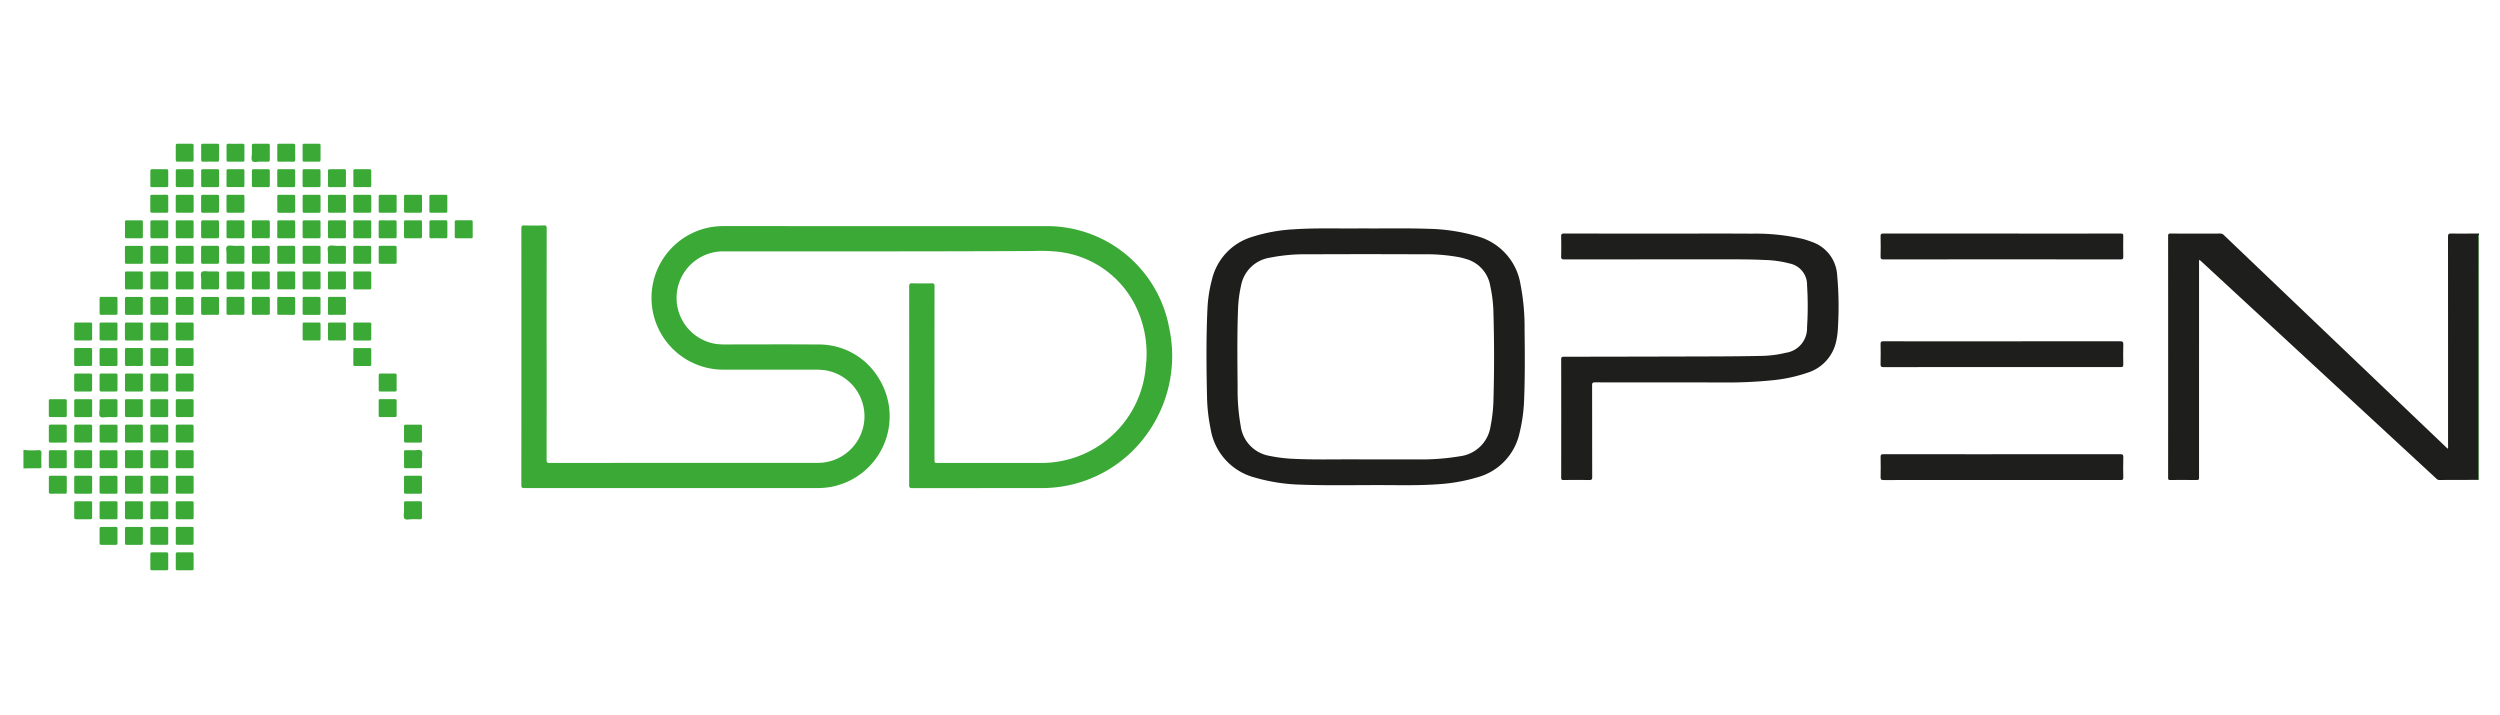 <svg id="Layer_1" data-name="Layer 1" xmlns="http://www.w3.org/2000/svg" viewBox="0 0 125 35.751"><defs><style>.cls-1{fill:#1e1e1c;}.cls-2{fill:#3aa936;}</style></defs><path class="cls-1" d="M123.935,23.994c-.66.002-1.319.002-1.979.006a.187.187,0,0,1-.136-.067q-2.306-2.131-4.612-4.262-3.551-3.282-7.102-6.563c-.042-.038-.084-.076-.133-.119a.238.238,0,0,0-.02.153q-.001,5.343-.001,10.686c0,.171,0,.171-.176.171-.418,0-.836-.003-1.254.002-.092.001-.116-.022-.116-.115q.004-6.042,0-12.084c-0-.096.02-.126.122-.125q1.24.007,2.481.001a.243.243,0,0,1,.184.076q5.004,4.779,10.011,9.556.544.519,1.088,1.038c.03.029.061.058.095.09a.266.266,0,0,0,.016-.15q.001-5.224-.003-10.448c-0-.135.033-.166.165-.164.462.008.923.001,1.385 0v.053a.272.272,0,0,0-.018.167q-.001,5.977-.001,11.954C123.933,23.897,123.934,23.946,123.935,23.994Z"/><path class="cls-2" d="M1.172,22.495a4.02,4.02,0,0,0,.733.013c.141-.003.175.04.168.174-.012.21-.006.422-.001.633.002.076-.023.097-.097.097-.268-.001-.535.005-.803.008Z"/><path class="cls-2" d="M123.935,23.994c-.001-.048-.003-.097-.003-.145q-0-5.977.001-11.954a.272.272,0,0,1,.018-.167V23.999l-.009.002Z"/><path class="cls-2" d="M44.306,11.306q4.012,0,8.023,0a6.209,6.209,0,0,1,6.127,5.073,6.671,6.671,0,0,1-1.288,5.562A6.449,6.449,0,0,1,52.054,24.404q-3.22.001-6.44.003c-.13 0-.157-.035-.156-.16q.005-4.961 0-9.921c-0-.124.024-.166.156-.161.325.01.651.008.976.001.111-.003.137.029.137.138q-.005,4.327-.002,8.655c0,.189,0,.189.187.189q2.567,0,5.133-.001a5.231,5.231,0,0,0,5.242-4.795,5.389,5.389,0,0,0-.392-2.801,4.918,4.918,0,0,0-3.938-2.957,8.244,8.244,0,0,0-1.278-.043c-5.159.025-10.319.018-15.478.018a2.328,2.328,0,0,0-.438,4.622,3.138,3.138,0,0,0,.473.031c1.548-0,3.097-.011,4.645.003a3.478,3.478,0,0,1,3.036,1.657,3.588,3.588,0,0,1-2.378,5.464,3.906,3.906,0,0,1-.695.057q-7.311 0-14.621.002c-.115 0-.156-.022-.156-.149q.005-6.419.001-12.837c-0-.111.02-.152.142-.148.33.01.66.009.99 0.0.113-.003.135.033.135.139q-.005,3.76-.002,7.52,0,2.038-.002,4.077c-0.0.107.025.14.137.14q6.704-.004,13.407-.004a2.329,2.329,0,0,0,.308-4.64,3.295,3.295,0,0,0-.368-.02q-2.309 0-4.619,0a3.59,3.59,0,0,1-.633-7.129,4.301,4.301,0,0,1,.657-.051Q40.262,11.307,44.306,11.306Z"/><path class="cls-1" d="M68.077,11.42c1.135.01,2.222-.018,3.308.02a9.306,9.306,0,0,1,2.506.381,2.984,2.984,0,0,1,2.132,2.384,11.266,11.266,0,0,1,.206,2.267c.014,1.178.024,2.357-.024,3.535a8.109,8.109,0,0,1-.228,1.642,2.942,2.942,0,0,1-2.121,2.22A8.61,8.61,0,0,1,71.928,24.21c-.927.069-1.855.048-2.783.045-1.35-.004-2.701.028-4.051-.02a9.12,9.12,0,0,1-2.377-.364,3.008,3.008,0,0,1-2.189-2.442,8.703,8.703,0,0,1-.176-1.57c-.033-1.477-.048-2.955.021-4.432a6.895,6.895,0,0,1,.226-1.455,2.93,2.93,0,0,1,2.041-2.138,8.247,8.247,0,0,1,2.056-.369C65.838,11.389,66.982,11.436,68.077,11.42Zm-.008,11.55c1.056,0,1.901.005,2.745-.001a11.624,11.624,0,0,0,2.193-.158,1.765,1.765,0,0,0,1.519-1.489,7.529,7.529,0,0,0,.145-1.256q.065-2.222 0-4.445a6.789,6.789,0,0,0-.155-1.307,1.686,1.686,0,0,0-1.196-1.36c-.113-.034-.228-.066-.343-.09a8.973,8.973,0,0,0-1.837-.149q-2.857-.014-5.714 0a8.965,8.965,0,0,0-1.953.173,1.729,1.729,0,0,0-1.421,1.397,6.255,6.255,0,0,0-.148,1.122c-.053,1.332-.033,2.665-.023,3.997a10.206,10.206,0,0,0,.151,1.877,1.751,1.751,0,0,0,1.445,1.513,7.573,7.573,0,0,0,1.255.15C65.914,22.998,67.097,22.955,68.069,22.97Z"/><path class="cls-1" d="M83.325,11.68c1.43,0,2.859-.007,4.289.003a10.39,10.39,0,0,1,2.499.257,4.569,4.569,0,0,1,.475.153,1.866,1.866,0,0,1,1.268,1.634,17.355,17.355,0,0,1,.041,2.648,3.74,3.74,0,0,1-.075.627,2.106,2.106,0,0,1-1.471,1.642,7.628,7.628,0,0,1-1.708.367,22.436,22.436,0,0,1-2.608.111q-3.141-.002-6.281-.004c-.123-0-.15.034-.149.152.004,1.526.001,3.052.006,4.578 0.0.132-.038.156-.16.154-.422-.008-.845-.006-1.267-.001-.097.001-.125-.02-.125-.122q.005-2.955 0-5.91c-0-.102.024-.131.129-.132q3.774-.004,7.548-.016c.783-.003,1.566-.009,2.348-.026a5.543,5.543,0,0,0,1.201-.155,1.237,1.237,0,0,0,1.067-1.268,16.634,16.634,0,0,0,.001-2.109,1.081,1.081,0,0,0-.879-1.09A5.342,5.342,0,0,0,88.223,12.999c-.567-.029-1.134-.032-1.702-.032q-4.157.001-8.313.003c-.121 0-.154-.03-.151-.151q.013-.488,0-.976c-.004-.127.021-.169.161-.168,1.702.006,3.404.004,5.107.004Z"/><path class="cls-1" d="M100.101,23.999q-2.961,0-5.923.003c-.123 0-.151-.034-.148-.152.008-.334.007-.668 0-1.002-.002-.108.026-.139.137-.139q2.242.006,4.485.003,3.68,0,7.361-.002c.115-0.0.157.021.153.147-.01.338-.008.677-.001,1.015.002.102-.023.13-.128.129Q103.069,23.996,100.101,23.999Z"/><path class="cls-1" d="M100.098,12.967q-2.962,0-5.923.003c-.114 0-.149-.024-.146-.143.009-.338.008-.677 0-1.015-.003-.113.033-.135.14-.135q4.795.004,9.59.002c.761,0,1.521.002,2.282-.002.099-.001.125.025.123.123-.006.347-.007.695 0,1.042.002.106-.03.128-.131.128Q103.066,12.965,100.098,12.967Z"/><path class="cls-1" d="M100.092,18.353q-2.956,0-5.912.003c-.118 0-.155-.026-.152-.149.009-.334.008-.668.001-1.003-.002-.108.024-.141.137-.14.91.005,1.821.003,2.732.003q4.553,0,9.105-.004c.137-0.0.166.036.162.166-.01.33-.008.66-0.0.989.002.108-.022.137-.134.137Q103.061,18.35,100.092,18.353Z"/><path class="cls-2" d="M6.249,19.13c0-.123.002-.246-.001-.369-.002-.063.022-.085.084-.084q.369.004.738 0c.059-.001.075.024.075.079-.002.246-.002.492 0.0.738.001.063-.019.084-.082.083q-.362-.005-.725,0c-.069.001-.093-.022-.091-.091C6.252,19.367,6.249,19.248,6.249,19.13Z"/><path class="cls-2" d="M6.249,25.516c0-.123.002-.246-.001-.369-.002-.063.022-.085.084-.084q.369.004.738 0c.059-.001.075.024.075.079-.002.246-.002.492 0.0.738.001.063-.019.084-.082.083q-.362-.005-.724,0c-.069.001-.093-.022-.091-.091C6.252,25.753,6.249,25.634,6.249,25.516Z"/><path class="cls-2" d="M11.326,12.706c.013-.117-.063-.309.029-.391.08-.071.267-.021.407-.023.123-.001.246.003.369-.001.069-.002.092.023.091.091q-.005.362-0.0.724c.001.064-.022.084-.084.083q-.369-.003-.738 0c-.058.001-.076-.02-.075-.076C11.328,12.986,11.326,12.859,11.326,12.706Z"/><path class="cls-2" d="M7.143,12.745c0,.123-.002.246.001.369.001.056-.017.077-.075.077q-.369-.004-.738-0c-.062.001-.085-.019-.084-.083.003-.246.002-.492 0-.738-0-.056.02-.078.077-.078.246.002.492.003.738-0.0.065-.001.083.024.082.085C7.141,12.499,7.143,12.622,7.143,12.745Z"/><path class="cls-2" d="M6.249,22.968c0-.119.005-.237-.002-.356-.005-.084.028-.104.106-.102.233.004.465.003.698 0.0.063-.001.095.01.094.085-.004.241-.004.483-0.0.724.001.069-.021.091-.09.09-.237-.003-.474-.004-.711 0-.077.001-.099-.027-.096-.1C6.252,23.197,6.249,23.082,6.249,22.968Z"/><path class="cls-2" d="M7.143,16.577c0,.119-.003.237.001.356.002.067-.018.093-.089.092-.241-.004-.483-.003-.725-0-.063.001-.084-.022-.084-.084.002-.246.003-.492-0-.738-.001-.07.036-.077.091-.076.241.001.483.002.725-.001.064-.001.084.021.082.083C7.141,16.331,7.143,16.454,7.143,16.577Z"/><path class="cls-2" d="M11.77,9.74c.123,0,.246.002.369-.001.063-.002.084.022.083.084-.003.241-.003.483 0.0.724.001.07-.024.091-.092.09q-.356-.005-.711-0c-.064.001-.096-.012-.094-.086.004-.246.003-.492 0-.738-.001-.058.019-.077.076-.075C11.524,9.742,11.647,9.74,11.77,9.74Z"/><path class="cls-2" d="M8.787,10.174c0-.114.003-.228-.001-.342-.002-.065.014-.094.087-.093q.362.006.724,0c.074-.001.087.03.086.094-.003.237-.004.474 0.0.71.001.077-.028.096-.1.095q-.349-.005-.697,0c-.073.001-.103-.02-.099-.096C8.791,10.42,8.787,10.297,8.787,10.174Z"/><path class="cls-2" d="M10.057,10.189c0-.118.002-.237-.001-.355-.002-.062.008-.096.084-.095.241.004.483.004.724 0.0.071-.001.09.025.089.092-.003.237-.004.474 0.0.711.001.076-.026.098-.099.097-.233-.004-.465-.005-.698.001-.086.002-.104-.032-.1-.108C10.06,10.417,10.057,10.303,10.057,10.189Z"/><path class="cls-2" d="M8.412,10.18c0,.123-.003.246.001.368.002.07-.024.091-.092.09-.237-.003-.474-.003-.711-0-.065.001-.096-.016-.095-.088.003-.241.003-.483-0-.724-.001-.073.028-.088.094-.087.237.003.474.004.711-.001.079-.002.096.029.093.1C8.409,9.952,8.412,10.066,8.412,10.18Z"/><path class="cls-2" d="M10.504,13.189c-.118,0-.237-.003-.355.001-.064.002-.095-.012-.094-.086.004-.241.004-.483 0-.724-.001-.069.023-.091.091-.09.237.003.474.003.711 0.0.065-.001.096.016.095.088-.003.241-.004.483 0.0.724.001.072-.028.089-.093.087C10.741,13.186,10.623,13.189,10.504,13.189Z"/><path class="cls-2" d="M9.238,13.189c-.123,0-.246-.003-.368.001-.063.002-.083-.021-.083-.084q.004-.362,0-.724c-.001-.067.02-.093.09-.092.241.003.483.003.724 0.0.065-.001.083.026.082.086q-.003.368,0,.737c0.0.057-.02.077-.077.076C9.483,13.187,9.36,13.189,9.238,13.189Z"/><path class="cls-2" d="M8.412,12.745c0,.123-.002.246.001.368.001.057-.019.077-.076.076q-.369-.003-.737 0c-.062.001-.084-.02-.084-.083q.004-.362,0-.724c-.001-.068.022-.093.091-.092q.362.005.724 0c.065-.001.083.026.082.086C8.41,12.5,8.412,12.623,8.412,12.745Z"/><path class="cls-2" d="M9.682,22.96c0,.118-.002.237.001.355.002.064-.013.096-.087.095-.241-.004-.483-.003-.724-0-.062.001-.086-.019-.086-.083.002-.246.003-.491-0-.737-.001-.067.029-.08.087-.079.241.002.483.003.724-.001.074-.001.088.03.086.094C9.679,22.723,9.682,22.842,9.682,22.96Z"/><path class="cls-2" d="M8.412,22.959c0,.118-.002.237.001.355.002.062-.009.097-.085.096-.241-.004-.483-.004-.724-0-.073.001-.088-.031-.088-.095q.003-.355-0-.711c-.001-.065.015-.095.087-.094q.362.005.724-0c.074-.001.088.029.086.093C8.41,22.722,8.412,22.841,8.412,22.959Z"/><path class="cls-2" d="M9.682,19.128c0,.118-.003.237.001.355.002.065-.015.094-.087.093q-.362-.006-.724,0c-.074.001-.086-.031-.086-.094.003-.237.004-.474-0-.71-.001-.078.029-.096.101-.095q.349.005.697-0c.073-.001.102.02.099.096C9.678,18.891,9.682,19.01,9.682,19.128Z"/><path class="cls-2" d="M7.967,19.575c-.118,0-.237-.002-.355.001-.063.002-.097-.011-.095-.085.004-.241.003-.483 0-.724-.001-.07.026-.09.093-.09q.355.004.711-0c.066-.001.094.016.093.088-.003.241-.004.483 0.0.724.001.072-.025.09-.092.088C8.204,19.572,8.085,19.575,7.967,19.575Z"/><path class="cls-2" d="M9.682,25.514c0,.118-.003.237.001.355.002.065-.014.094-.087.093q-.362-.006-.724,0c-.074.001-.087-.03-.086-.094.003-.237.004-.474-0-.711-.001-.077.028-.096.1-.095q.349.005.697,0c.073-.001.103.02.099.096C9.678,25.277,9.682,25.396,9.682,25.514Z"/><path class="cls-2" d="M7.957,25.961c-.118,0-.237-.002-.355.001-.061.002-.086-.018-.085-.082q.004-.362 0-.724c-.001-.067.019-.094.09-.093q.362.005.724 0c.064-.001.083.023.083.085-.002.246-.003.491 0.0.737.001.069-.032.078-.088.077C8.203,25.959,8.08,25.961,7.957,25.961Z"/><path class="cls-2" d="M7.968,17.023c-.114,0-.228-.003-.342.001-.075.003-.111-.014-.11-.1.005-.237.003-.474.001-.711-0-.058.011-.089.079-.088q.369.004.737-0c.065-.001.081.025.081.085-.003.241-.003.483 0.0.724.001.068-.022.093-.091.091C8.205,17.02,8.086,17.023,7.968,17.023Z"/><path class="cls-2" d="M9.234,16.126c.118,0,.237.003.355-.001.064-.002.095.013.094.086-.004.241-.003.482-0.0.724.001.07-.026.09-.093.089q-.355-.004-.711,0c-.066.001-.094-.017-.093-.088.003-.241.004-.482-0-.724-.001-.073.028-.089.093-.087C8.997,16.129,9.116,16.126,9.234,16.126Z"/><path class="cls-2" d="M19.831,12.746c0,.123-.003.246.001.368.002.058-.019.076-.075.075q-.375-.003-.75 0c-.06.001-.073-.024-.073-.078.002-.245.003-.491-0-.736-.001-.062.018-.085.082-.084q.368.004.737-0c.067-.001.081.028.079.087C19.828,12.501,19.831,12.624,19.831,12.746Z"/><path class="cls-2" d="M19.831,10.189c0,.118-.003.237.001.355.002.064-.011.096-.085.094q-.362-.006-.723-0c-.069.001-.09-.022-.089-.09.003-.241.003-.482 0-.723-.001-.059.012-.087.079-.086q.368.005.737 0c.062-.001.085.017.083.082C19.827,9.943,19.831,10.066,19.831,10.189Z"/><path class="cls-2" d="M19.831,19.139c0,.118-.003.237.001.355.002.064-.02.083-.082.082q-.368-.004-.736 0c-.066.001-.08-.025-.079-.085.003-.241.003-.482-0-.723-.001-.068.019-.092.089-.091q.362.005.723-0c.073-.001.088.029.086.094C19.828,18.893,19.831,19.016,19.831,19.139Z"/><path class="cls-2" d="M17.295,16.574c0,.119-.003.237.001.356.002.066-.015.095-.087.094-.242-.003-.484-.003-.725-0-.061.001-.086-.016-.085-.082.003-.246.003-.492-0-.738-.001-.068.028-.079.086-.079.242.002.484.003.725-0.0.072-.001.089.028.086.094C17.292,16.337,17.295,16.456,17.295,16.574Z"/><path class="cls-2" d="M15.575,16.126c.123,0,.246.002.369-.001.061-.002.085.019.084.083-.003.246-.002.492-0.0.738 0.0.057-.02.078-.077.077q-.376-.003-.751-0c-.052 0-.069-.021-.068-.071.001-.25.002-.501-0-.751-.001-.057.018-.078.075-.076C15.329,16.128,15.452,16.126,15.575,16.126Z"/><path class="cls-2" d="M18.563,16.571c0,.118-.004.237.001.355.003.073-.018.101-.095.099q-.355-.006-.71 0c-.078.002-.095-.028-.094-.099q.006-.355,0-.71c-.001-.067.015-.092.087-.091.241.004.482.003.723 0.0.068-.001.092.021.089.091C18.559,16.334,18.563,16.452,18.563,16.571Z"/><path class="cls-2" d="M4.159,19.575c-.119,0-.237-.002-.356.001-.064.002-.095-.014-.094-.087q.006-.362 0-.724c-.001-.073.03-.088.094-.087.237.002.474.003.711-0.0.067-.001.093.018.092.089-.004.241-.004.483 0.0.724.001.074-.029.088-.093.086C4.396,19.572,4.277,19.575,4.159,19.575Z"/><path class="cls-2" d="M3.338,22.962c0,.119-.003.237.001.356.002.067-.017.093-.088.092-.242-.004-.483-.003-.725-0-.062.001-.085-.02-.084-.084q.004-.369 0-.738c-.001-.058.021-.077.076-.077.25.002.501.002.751-0.0.064-.001.07.032.069.082C3.336,22.716,3.338,22.839,3.338,22.962Z"/><path class="cls-2" d="M5.874,16.571c0,.123-.002.246.001.368.002.062-.019.085-.083.085-.241-.003-.483-.003-.724 0-.07.001-.09-.025-.09-.092q.005-.362,0-.724c-.001-.064.023-.084.084-.083q.368.003.737,0c.058-.001.076.021.075.077C5.872,16.325,5.874,16.448,5.874,16.571Z"/><path class="cls-2" d="M3.711,22.97c0-.123.003-.246-.001-.369-.003-.07.023-.091.091-.09q.362.004.724,0c.064-.001.083.021.082.084q-.004.362 0.0.724c.001.068-.019.092-.089.091-.241-.003-.483-.003-.724-0-.063.001-.085-.022-.083-.085C3.714,23.207,3.711,23.088,3.711,22.97Z"/><path class="cls-2" d="M5.874,22.967c0,.11-.004.22.001.329.004.08-.013.118-.106.115-.228-.007-.456-.005-.684-.001-.078.001-.109-.018-.107-.102.005-.232.004-.465 0-.697-.001-.072.016-.102.094-.1.237.004.474.005.711-0.0.081-.002.094.033.091.101C5.871,22.73,5.874,22.848,5.874,22.967Z"/><path class="cls-2" d="M22.366,10.184c0,.123-.003.246.001.369.002.062-.018.085-.082.085-.246-.003-.492-.002-.739-0-.056 0-.077-.02-.077-.077.002-.246.003-.492-0-.738-.001-.064.022-.083.084-.083q.369.003.739,0c.057-0.0.077.018.075.076C22.363,9.938,22.366,10.061,22.366,10.184Z"/><path class="cls-2" d="M20.65,10.637c-.118,0-.237-.003-.355.001-.065.002-.095-.014-.093-.087.004-.241.003-.482.001-.723-0-.056.007-.09.076-.089q.375.004.749,0c.061-.001.072.025.072.079-.002.245-.003.491 0.0.736.001.062-.018.086-.082.084C20.895,10.634,20.772,10.637,20.65,10.637Z"/><path class="cls-2" d="M20.689,22.512c.115.012.307-.062.388.028.071.079.02.267.021.407.001.123-.002.245.001.368.002.062-.009.096-.084.095-.245-.004-.491-.002-.736-.001-.055 0-.078-.018-.077-.076q.003-.375-0-.749c-.001-.061.027-.074.079-.073C20.408,22.513,20.535,22.512,20.689,22.512Z"/><path class="cls-2" d="M4.606,16.572c0,.123-.003.246.001.369.002.064-.022.083-.084.083-.241-.002-.483-.002-.724-0-.058 0-.089-.012-.088-.08.003-.246.002-.492 0-.737-0-.053.012-.081.072-.081q.375.003.751-0c.06-.001.074.024.073.079C4.604,16.327,4.606,16.45,4.606,16.572Z"/><path class="cls-2" d="M4.606,25.528c0,.114-.003.228.001.342.003.067-.015.093-.087.092-.237-.004-.474-.004-.711-0-.072.001-.1-.018-.099-.095.005-.237.003-.474.001-.711-.001-.067.018-.094.089-.093.241.003.483.003.724 0.0.063-.001.085.02.084.083C4.603,25.274,4.606,25.401,4.606,25.528Z"/><path class="cls-2" d="M17.667,10.172c0-.114.004-.228-.001-.342-.003-.067.015-.092.087-.091.241.004.482.003.723 0.0.068-.001.09.021.089.09q-.006.355-0.0.71c.001.072-.017.101-.095.099q-.355-.006-.71 0c-.078.001-.097-.027-.094-.099C17.671,10.417,17.667,10.294,17.667,10.172Z"/><path class="cls-2" d="M16.399,10.172c0-.119.002-.237-.001-.356-.002-.057.018-.077.075-.076q.369.003.739,0c.061-.001.085.017.084.082q-.005.369-0.0.738c.001.07-.034.078-.09.078-.242-.001-.484-.002-.725 0-.064.001-.084-.022-.082-.084C16.402,10.427,16.399,10.299,16.399,10.172Z"/><path class="cls-2" d="M15.132,10.185c0-.123.002-.246-.001-.369-.002-.057.018-.077.075-.076q.369.003.738,0c.061-.001.085.018.084.083-.003.246-.002.492-0.0.738 0.0.057-.02.078-.076.078-.246-.002-.492-.002-.738 0-.064.001-.084-.023-.082-.085C15.134,10.431,15.132,10.308,15.132,10.185Z"/><path class="cls-2" d="M4.98,25.504c0-.118.002-.237-.001-.355-.002-.062.02-.086.083-.085q.368.004.737 0c.057-0.0.076.022.076.078-.002.246-.002.491 0.0.737.001.062-.018.085-.082.084q-.362-.004-.724,0c-.068.001-.094-.02-.091-.09C4.983,25.749,4.98,25.626,4.98,25.504Z"/><path class="cls-2" d="M13.49,12.733c0,.118-.005.237.002.355.005.084-.028.104-.106.102q-.342-.006-.684-0c-.075.001-.11-.012-.108-.099.006-.232.005-.465 0-.697-.002-.082.025-.105.105-.104.228.005.456.006.684-0.0.09-.002.114.03.108.114C13.485,12.514,13.49,12.624,13.49,12.733Z"/><path class="cls-2" d="M14.758,12.744c0,.123-.002.246.001.369.001.057-.02.078-.076.077q-.375-.002-.751-0c-.05 0-.07-.017-.069-.069.002-.25.003-.5-0-.751-.001-.068.031-.079.088-.079q.362.003.724-0c.062-.001.086.02.084.084C14.756,12.498,14.758,12.621,14.758,12.744Z"/><path class="cls-2" d="M15.132,12.744c0-.123.003-.246-.001-.369-.002-.062.018-.085.082-.084.242.003.483.002.725 0.0.056-0.0.091.008.09.078-.003.25-.002.501-0.0.751 0.0.053-.022.069-.07.069-.25-.001-.501-.002-.751.001-.057.001-.077-.02-.075-.077C15.134,12.991,15.132,12.867,15.132,12.744Z"/><path class="cls-2" d="M16.399,12.706c.013-.116-.062-.303.029-.391.084-.081.268-.019.408-.022.123-.003.246.002.369-.002.068-.002.092.021.091.09q-.005.363-0.0.725c.001.064-.021.084-.083.083-.242-.002-.484-.003-.725 0-.068.001-.093-.018-.09-.089C16.404,12.978,16.399,12.855,16.399,12.706Z"/><path class="cls-2" d="M17.667,12.732c0-.105.006-.211-.002-.315-.007-.094.015-.132.12-.128.223.009.447.006.67.001.087-.002.112.026.109.112-.006.232-.004.464-.001.697.001.068-.018.092-.088.092q-.361-.005-.723 0c-.07.001-.091-.021-.088-.09C17.671,12.978,17.667,12.855,17.667,12.732Z"/><path class="cls-2" d="M13.864,10.186c0-.119.003-.237-.001-.356-.003-.068.016-.093.088-.091q.356.006.711 0c.072-.001.1.018.099.096-.005.237-.004.474-0.0.711.001.067-.019.093-.089.093-.241-.003-.483-.003-.724-0-.063.001-.085-.021-.083-.084C13.866,10.432,13.864,10.309,13.864,10.186Z"/><path class="cls-2" d="M20.614,25.961c-.117-.013-.309.063-.39-.029-.071-.08-.02-.267-.022-.407-.001-.123.002-.245-.001-.368-.002-.064.013-.095.086-.094.245.004.491.003.736.001.057-0.0.076.021.075.077-.002.25-.003.5 0.0.749.001.061-.025.073-.078.072C20.894,25.959,20.767,25.961,20.614,25.961Z"/><path class="cls-2" d="M5.429,18.678c.118,0,.237.003.355-.001.069-.002.091.021.091.09-.003.241-.004.483 0.0.724.001.075-.031.086-.094.085q-.355-.004-.711 0c-.066.001-.093-.018-.092-.089q.005-.362,0-.724c-.001-.074.032-.088.095-.086C5.192,18.68,5.311,18.678,5.429,18.678Z"/><path class="cls-2" d="M7.142,14.011c0,.123-.003.246.001.368.002.068-.02.092-.09.091-.241-.003-.482-.003-.723-0-.065.001-.083-.025-.082-.085q.003-.368 0-.736c-0-.057.022-.076.077-.075.245.002.491.003.736-0.0.064-.001.083.022.081.083C7.139,13.774,7.142,13.893,7.142,14.011Z"/><path class="cls-2" d="M4.163,19.96c.123,0,.246.002.369-.001.058-.002.076.019.075.076q-.004.369 0.0.737c.001.062-.018.085-.082.084-.246-.003-.492-.002-.737-0-.057 0-.077-.02-.077-.077.002-.246.002-.492-0-.737-.001-.064.022-.084.084-.082C3.917,19.962,4.04,19.96,4.163,19.96Z"/><path class="cls-2" d="M7.142,26.794c0,.118-.003.237.001.355.002.065-.015.094-.087.093-.241-.004-.482-.003-.723-0-.062.001-.085-.02-.085-.083.002-.245.003-.491-0-.736-.001-.069.032-.078.089-.077.241.002.482.004.723-.001.076-.001.085.033.084.095C7.14,26.557,7.142,26.675,7.142,26.794Z"/><path class="cls-2" d="M5.874,26.792c0,.118-.002.237.001.355.002.063-.011.096-.085.095q-.362-.006-.724,0c-.073.001-.088-.03-.087-.094.002-.237.004-.474-.001-.71-.002-.08.031-.094.101-.093.232.003.465.005.697-.001.087-.002.103.031.099.106C5.87,26.564,5.874,26.678,5.874,26.792Z"/><path class="cls-2" d="M11.327,14.019c0-.118.003-.237-.001-.355-.002-.066.016-.092.087-.091q.355.006.71 0c.072-.001.1.017.099.095q-.007.348-0.0.697c.001.077-.018.108-.102.106-.232-.005-.465-.004-.697-0-.074.001-.101-.021-.098-.097C11.331,14.255,11.327,14.137,11.327,14.019Z"/><path class="cls-2" d="M13.49,14.02c0,.118-.002.237.001.355.002.064-.013.096-.087.094q-.362-.006-.724,0c-.074.001-.086-.031-.086-.094.002-.237.004-.474-.001-.71-.002-.079.029-.094.099-.093.232.004.465.005.697-.001.085-.002.105.029.101.106C13.485,13.792,13.49,13.906,13.49,14.02Z"/><path class="cls-2" d="M13.864,14.016c0-.123.002-.246-.001-.369-.002-.058.019-.075.076-.075q.369.004.737-0c.063-.001.084.02.083.083-.003.246-.002.491-0.0.737 0.0.057-.021.077-.077.076-.246-.002-.492-.003-.737 0-.065.001-.083-.024-.082-.085C13.866,14.262,13.864,14.139,13.864,14.016Z"/><path class="cls-2" d="M15.595,13.574c.119,0,.237.002.356-.001.056-.001.077.018.077.075q-.003.369 0.0.738c.001.063-.021.084-.084.083q-.369-.004-.738-0c-.058.001-.076-.022-.075-.077.002-.246.003-.492-0-.738-.001-.063.019-.084.082-.082C15.34,13.577,15.467,13.574,15.595,13.574Z"/><path class="cls-2" d="M16.85,13.574c.123,0,.246.002.369-.001.056-.001.077.017.077.075q-.004.369 0.0.738c.001.063-.021.084-.084.083q-.369-.004-.738-0c-.058.001-.076-.021-.075-.077.002-.246.003-.492-0-.738-.001-.063.02-.084.082-.082C16.604,13.577,16.727,13.574,16.85,13.574Z"/><path class="cls-2" d="M18.563,14.019c0,.119-.002.237.001.356.002.064-.011.096-.086.095-.242-.004-.484-.003-.725-.001-.059.001-.088-.012-.087-.079q.005-.369-0-.738c-.001-.067.025-.08.085-.079.242.003.484.003.725-0.0.071-.001.091.023.088.091C18.559,13.782,18.563,13.901,18.563,14.019Z"/><path class="cls-2" d="M5.425,15.741c-.118,0-.237-.003-.355.001-.067.002-.092-.018-.091-.089.004-.241.003-.482 0-.724-.001-.061.019-.086.083-.085.246.003.491.002.737 0.0.057-0.0.076.021.076.077-.002.25-.002.5 0.0.75.001.063-.031.07-.081.07C5.671,15.74,5.548,15.741,5.425,15.741Z"/><path class="cls-2" d="M7.142,15.294c0,.118-.002.237.001.355.002.062-.009.096-.084.094-.241-.004-.482-.004-.723-0-.071.001-.089-.025-.088-.092.003-.237.004-.473-0-.71-.001-.076.025-.097.099-.096.232.004.465.005.697-0.0.085-.002.104.031.101.107C7.138,15.066,7.142,15.18,7.142,15.294Z"/><path class="cls-2" d="M12.221,7.635c0,.118-.002.237.001.355.002.064-.012.096-.086.095q-.362-.006-.723,0c-.074.001-.086-.032-.086-.095.002-.237.004-.473-.001-.71-.002-.079.029-.094.099-.093.232.004.465.005.697-.001.085-.002.104.03.1.107C12.217,7.406,12.221,7.521,12.221,7.635Z"/><path class="cls-2" d="M13.009,8.083c-.117-.013-.303.062-.391-.028-.08-.083-.019-.267-.022-.407-.003-.123.002-.246-.002-.368-.002-.064.012-.094.085-.093q.362.006.724 0c.072-.001.088.027.087.093-.003.237-.004.474 0.0.71.001.078-.029.097-.101.094C13.272,8.079,13.154,8.083,13.009,8.083Z"/><path class="cls-2" d="M13.864,7.629c0-.118.004-.237-.001-.355-.003-.072.024-.088.091-.087.237.003.474.004.711-0.0.076-.001.097.024.096.098-.004.233-.005.465 0.0.698.002.083-.027.104-.106.103-.228-.004-.457-.006-.685.001-.091.003-.112-.03-.107-.113C13.868,7.858,13.864,7.744,13.864,7.629Z"/><path class="cls-2" d="M11.776,15.741c-.123,0-.246-.003-.368.001-.064.002-.082-.022-.082-.083q.004-.362-0-.723c-.001-.068.02-.092.09-.091.241.003.482.003.723 0.0.065-.001.083.024.082.085q-.003.368-0.0.736c0.0.057-.021.077-.077.075C12.021,15.739,11.899,15.741,11.776,15.741Z"/><path class="cls-2" d="M13.038,15.741c-.118,0-.237-.004-.355.001-.07.003-.089-.022-.088-.09.004-.241.003-.482 0-.724-.001-.062.019-.085.083-.084.241.003.483.003.724-0.0.07-.001.091.024.09.091q-.005.362-0.0.724c.001.064-.023.084-.084.082C13.284,15.739,13.161,15.741,13.038,15.741Z"/><path class="cls-2" d="M14.758,15.293c0,.118-.003.237.001.355.002.064-.012.095-.086.094-.241-.004-.483-.003-.724-.001-.057.001-.088-.008-.087-.077.004-.246.003-.491 0-.737-.001-.064.022-.083.084-.082.241.003.483.003.724-0.0.071-.001.091.026.089.093C14.755,15.056,14.758,15.175,14.758,15.293Z"/><path class="cls-2" d="M16.026,15.296c0,.123-.002.246.001.369.001.056-.018.078-.075.077-.25-.002-.501-.002-.751 0-.063.001-.071-.029-.07-.08.002-.246.003-.492-0-.738-.001-.067.029-.079.087-.079.237.002.474.003.711-0.0.073-.001.103.018.099.095C16.022,15.059,16.026,15.178,16.026,15.296Z"/><path class="cls-2" d="M16.842,15.741c-.123,0-.246-.002-.369.001-.058.002-.075-.019-.075-.076q.004-.369-0-.738c-.001-.063.02-.084.083-.083.242.003.483.003.725-0.0.07-.001.091.023.09.091q-.005.362,0,.725c.001.065-.024.083-.085.081C17.088,15.739,16.965,15.741,16.842,15.741Z"/><path class="cls-2" d="M15.581,8.083c-.119,0-.237-.002-.356.001-.063.002-.097-.009-.095-.084.004-.246.003-.492 0-.738-.001-.058.02-.075.076-.075q.369.003.738-0c.063-.001.084.019.083.083-.003.241-.003.483 0.0.724.001.07-.023.092-.091.09C15.818,8.08,15.7,8.083,15.581,8.083Z"/><path class="cls-2" d="M23.172,11.912c-.114,0-.229-.003-.343.001-.067.002-.093-.016-.092-.088.004-.242.003-.484 0-.725-.001-.061.017-.085.082-.085.246.003.492.003.739 0.0.056-.001.077.016.077.074q-.004.376,0,.752c.001.062-.028.072-.08.071C23.427,11.911,23.3,11.912,23.172,11.912Z"/><path class="cls-2" d="M21.924,11.912c-.11,0-.22-.006-.329.002-.093.007-.132-.014-.127-.119.009-.228.006-.456.001-.684-.001-.075.022-.097.097-.096.237.004.473.003.71 0.0.065-.001.093.013.092.086-.004.241-.004.482-0.0.723.001.068-.018.092-.088.089C22.161,11.909,22.042,11.912,21.924,11.912Z"/><path class="cls-2" d="M20.636,11.912c-.114,0-.228-.003-.342.001-.064.002-.094-.011-.093-.085.004-.245.003-.491.001-.737-.001-.057.019-.076.076-.076.25.002.5.003.75-0.0.061-.001.072.026.071.079-.002.246-.003.491 0.0.737.001.062-.018.085-.082.082C20.891,11.909,20.764,11.912,20.636,11.912Z"/><path class="cls-2" d="M19.831,11.47c0,.118-.004.237.001.355.003.07-.021.09-.09.089-.241-.004-.482-.004-.724 0-.074.001-.086-.029-.085-.093.003-.237.004-.474-.001-.71-.001-.076.022-.097.096-.095.237.004.474.005.71-0.0.08-.002.095.03.092.1C19.827,11.233,19.831,11.352,19.831,11.47Z"/><path class="cls-2" d="M17.667,11.458c0-.118.004-.237-.002-.355-.003-.071.023-.088.09-.087.241.004.482.003.724 0.0.061-.001.085.015.084.081q-.005.368,0,.737c.001.065-.024.081-.085.08-.241-.003-.482-.003-.724 0-.067.001-.093-.016-.09-.087C17.671,11.704,17.667,11.581,17.667,11.458Z"/><path class="cls-2" d="M17.295,11.475c0,.118-.003.237.001.355.002.062-.018.084-.082.084-.245-.003-.491-.003-.736 0-.066.001-.08-.025-.079-.085.003-.241.003-.482-0-.723-.001-.066.015-.092.087-.091q.362.006.723 0c.071-.001.09.025.088.091C17.292,11.229,17.295,11.352,17.295,11.475Z"/><path class="cls-2" d="M16.026,11.464c0,.119-.003.237.001.356.002.065-.013.095-.086.093q-.363-.006-.725 0c-.074.001-.086-.029-.085-.093.003-.237.004-.475-.001-.712-.002-.079.027-.095.099-.093.233.004.466.005.699-.001.086-.002.104.03.1.107C16.022,11.236,16.026,11.35,16.026,11.464Z"/><path class="cls-2" d="M13.864,11.463c0-.119.003-.237-.001-.356-.002-.065.013-.093.086-.092q.362.006.725,0c.075-.001.086.032.085.095-.003.237-.003.475 0.0.712.001.067-.017.093-.088.092-.242-.004-.483-.003-.725-0-.062.001-.086-.017-.084-.081C13.867,11.709,13.864,11.586,13.864,11.463Z"/><path class="cls-2" d="M4.144,18.298c-.114,0-.229-.003-.343.001-.067.003-.093-.018-.092-.089.004-.242.003-.483 0-.725-.001-.062.018-.085.082-.084q.369.004.738 0c.057-.001.077.018.076.075q-.003.376 0.0.751c.001.062-.029.072-.08.071C4.399,18.297,4.271,18.298,4.144,18.298Z"/><path class="cls-2" d="M5.874,17.851c0,.119-.003.237.001.356.002.064-.012.094-.086.093q-.362-.006-.725-0c-.074.001-.087-.03-.086-.094.003-.237.004-.474-.001-.711-.002-.08.031-.094.101-.093.233.003.466.004.698-0.0.073-.001.102.017.098.094C5.869,17.614,5.874,17.733,5.874,17.851Z"/><path class="cls-2" d="M6.697,18.298c-.119,0-.237-.003-.356.001-.064.002-.096-.012-.094-.086.004-.241.002-.483.001-.724-0-.057.01-.089.078-.088q.369.005.738-0c.067-.001.08.027.079.086-.002.241-.003.483 0.0.724.001.07-.023.091-.091.088C6.934,18.295,6.816,18.298,6.697,18.298Z"/><path class="cls-2" d="M21.098,24.234c0,.123-.003.246.001.368.002.061-.015.084-.08.084q-.368-.005-.737-0c-.065.001-.081-.024-.081-.084q.004-.368 0-.737c-.001-.056.017-.077.075-.077q.375.004.75-0c.06-.001.074.024.073.078C21.096,23.988,21.098,24.111,21.098,24.234Z"/><path class="cls-2" d="M7.142,24.24c0,.123-.002.246.001.369.001.056-.018.077-.075.076-.246-.002-.492-.003-.738 0-.065.001-.083-.023-.082-.084q.004-.369 0-.737c-0-.056.02-.077.077-.076.246.002.492.003.738-0.0.065-.001.083.023.081.084C7.139,23.994,7.142,24.117,7.142,24.24Z"/><path class="cls-2" d="M18.112,17.403c.123,0,.246.003.368-.001.062-.002.084.018.083.082-.003.246-.002.491-0.0.737 0.0.053-.012.08-.072.079q-.375-.004-.75 0c-.058.001-.076-.018-.075-.075q.004-.375-0-.75c-.001-.06.024-.074.078-.072C17.867,17.405,17.99,17.403,18.112,17.403Z"/><path class="cls-2" d="M12.595,11.452c0-.114.003-.228-.001-.343-.002-.063.009-.095.085-.094q.362.007.725 0c.073-.001.088.028.087.093-.003.237-.004.474.001.711.002.079-.029.095-.1.094-.233-.004-.466-.006-.698.001-.087.002-.102-.032-.099-.107C12.599,11.689,12.595,11.57,12.595,11.452Z"/><path class="cls-2" d="M11.327,11.467c0-.123.003-.246-.001-.369-.002-.063.021-.083.083-.082.241.003.483.002.724 0.0.057-0.0.089.01.088.078q-.005.369-0.0.737c.001.064-.022.083-.084.082-.241-.003-.483-.004-.724 0-.072.001-.089-.026-.087-.092C11.33,11.704,11.327,11.585,11.327,11.467Z"/><path class="cls-2" d="M5.874,24.249c0,.114-.003.228.001.343.002.063-.01.095-.085.094q-.362-.007-.725-0c-.073.001-.088-.028-.087-.093.003-.237.004-.474-.001-.711-.002-.079.029-.095.1-.094.233.004.466.006.698-.001.088-.002.102.032.099.107C5.87,24.012,5.874,24.131,5.874,24.249Z"/><path class="cls-2" d="M4.606,24.238c0,.119-.003.237.001.356.002.065-.014.093-.086.092q-.362-.006-.725,0c-.075.001-.086-.032-.085-.095.002-.237.003-.475-0-.712-.001-.067.017-.093.088-.092.242.004.483.003.725 0.0.062-.001.086.017.084.081C4.603,23.992,4.606,24.115,4.606,24.238Z"/><path class="cls-2" d="M2.443,24.236c0-.119.003-.237-.001-.356-.002-.066.014-.094.087-.093q.363.006.725-0c.075-.001.085.031.085.094-.003.237-.004.475.001.712.002.079-.028.094-.099.093-.233-.004-.466-.005-.699.001-.087.002-.103-.031-.1-.107C2.447,24.465,2.443,24.35,2.443,24.236Z"/><path class="cls-2" d="M6.249,11.464c0-.119.003-.237-.001-.355-.002-.065.014-.094.087-.093.241.004.483.003.724 0.0.061-.001.085.016.084.081q-.004.369,0,.737c.001.066-.026.08-.086.079-.241-.002-.483-.004-.724.001-.075.001-.087-.031-.085-.095C6.251,11.701,6.249,11.582,6.249,11.464Z"/><path class="cls-2" d="M2.892,20.854c-.119,0-.237-.002-.356.001-.064.002-.096-.012-.095-.086.004-.241.003-.483 0-.724-.001-.059.013-.087.08-.086q.369.004.738-0c.066-.001.08.025.08.085-.003.241-.003.483 0.0.724.001.071-.024.091-.092.088C3.129,20.851,3.01,20.854,2.892,20.854Z"/><path class="cls-2" d="M11.327,8.907c0-.118.003-.237-.001-.355-.002-.066.016-.094.088-.093.241.004.482.003.723 0.0.063-.001.085.021.084.083q-.003.368-0.0.736c0.0.056-.018.078-.076.077q-.375-.003-.75 0c-.063.001-.07-.031-.07-.081C11.328,9.152,11.327,9.03,11.327,8.907Z"/><path class="cls-2" d="M5.394,20.855c-.116-.013-.302.062-.391-.029-.083-.084-.02-.267-.023-.406-.003-.123.002-.246-.002-.368-.002-.066.015-.094.087-.093q.362.006.724-0c.074-.001.086.029.086.093-.003.237-.004.474 0.0.71.001.077-.027.098-.099.095C5.658,20.851,5.539,20.855,5.394,20.855Z"/><path class="cls-2" d="M7.142,20.397c0,.123-.003.246.001.368.002.068-.02.092-.09.091-.241-.003-.482-.003-.723-0-.065.001-.083-.025-.082-.085q.003-.368 0-.736c-0-.057.022-.076.077-.075.245.002.491.003.736-0.0.064-.001.083.022.081.083C7.139,20.16,7.142,20.279,7.142,20.397Z"/><path class="cls-2" d="M13.49,8.909c0,.118-.003.237.001.355.002.066-.015.094-.087.093q-.362-.006-.724 0c-.074.001-.086-.029-.086-.093.003-.237.004-.474-0-.71-.001-.077.027-.096.099-.095.232.004.465.005.697-.001.086-.002.104.032.1.108C13.486,8.681,13.49,8.795,13.49,8.909Z"/><path class="cls-2" d="M14.307,9.355c-.123,0-.246-.002-.369.001-.057.002-.076-.018-.076-.075q.004-.369,0-.737c-.001-.061.017-.085.082-.085.246.003.492.002.737 0.0.056-0.0.078.02.077.077-.002.246-.002.492 0.0.737.001.063-.021.085-.084.083C14.553,9.353,14.43,9.355,14.307,9.355Z"/><path class="cls-2" d="M19.373,20.854c-.119,0-.238-.003-.356.001-.064.002-.083-.021-.083-.084q.004-.369,0-.739c-.001-.058.021-.075.076-.075.246.002.492.003.739-0.0.062-.001.084.018.083.082q-.005.363 0.0.725c.001.069-.02.093-.09.09C19.619,20.851,19.496,20.854,19.373,20.854Z"/><path class="cls-2" d="M3.338,21.681c0,.119-.003.237.001.356.002.065-.012.094-.086.092q-.362-.006-.725-0c-.072.001-.088-.027-.087-.093.003-.237.004-.474-0-.711-.002-.08.031-.095.101-.094q.349.005.698-0c.072-.001.103.017.099.094C3.333,21.444,3.338,21.563,3.338,21.681Z"/><path class="cls-2" d="M4.606,21.682c0,.118-.003.237.001.355.003.067-.016.092-.087.091q-.355-.006-.711-0c-.072.001-.101-.016-.099-.094.005-.237.004-.474.001-.711-.001-.066.017-.094.089-.092.241.004.483.003.724 0.0.062-.001.086.019.084.082C4.603,21.437,4.606,21.56,4.606,21.682Z"/><path class="cls-2" d="M4.98,21.69c0-.123.003-.246-.001-.368-.002-.069.022-.091.091-.09q.362.005.724 0c.065-.001.082.024.082.085q-.004.368,0,.737c.001.057-.019.076-.076.075q-.368-.004-.737 0c-.063.001-.085-.02-.083-.083C4.982,21.927,4.98,21.808,4.98,21.69Z"/><path class="cls-2" d="M6.249,21.681c0-.118.002-.237-.001-.355-.002-.064.012-.096.086-.095q.362.006.723,0c.074-.001.086.032.086.095-.002.237-.004.473.001.71.002.079-.029.094-.099.093-.232-.004-.465-.005-.697.001-.085.002-.104-.03-.1-.107C6.253,21.909,6.249,21.795,6.249,21.681Z"/><path class="cls-2" d="M16.026,8.907c0,.119-.003.237.001.356.002.064-.012.095-.086.094-.241-.004-.483-.003-.725-.001-.057.001-.088-.008-.087-.077.004-.246.003-.492 0-.738-.001-.064.022-.083.084-.082.241.003.483.003.725-0.0.071-.001.091.026.088.092C16.024,8.67,16.026,8.789,16.026,8.907Z"/><path class="cls-2" d="M16.86,8.461c.114,0,.229.003.343-.001.065-.002.095.014.094.087q-.006.362 0.0.725c.001.075-.031.086-.094.085-.237-.003-.475-.004-.712.001-.079.002-.093-.029-.092-.099.004-.233.005-.466-.001-.698-.002-.086.029-.104.106-.1C16.622,8.465,16.741,8.461,16.86,8.461Z"/><path class="cls-2" d="M21.098,21.69c0,.119-.003.237.001.356.002.063-.018.083-.082.083q-.363-.005-.725,0c-.067.001-.092-.016-.091-.088.004-.242.003-.484 0-.725-.001-.062.019-.085.083-.084q.369.004.739 0c.057-.001.077.019.076.076C21.096,21.435,21.098,21.562,21.098,21.69Z"/><path class="cls-2" d="M18.116,9.355c-.119,0-.237-.002-.356.001-.062.002-.096-.007-.094-.083.005-.242.004-.484 0-.725-.001-.071.023-.089.091-.088.237.004.475.004.712-0.0.077-.001.096.026.095.099-.004.233-.006.466.001.699.002.086-.029.104-.106.1C18.345,9.351,18.23,9.355,18.116,9.355Z"/><path class="cls-2" d="M7.968,14.469c-.119,0-.238-.003-.356.001-.066.002-.096-.015-.095-.087.003-.242.003-.484 0-.725-.001-.061.017-.085.082-.085.242.003.484.002.726 0.0.057-0.0.088.01.088.078-.003.246-.003.492-0.0.739.001.066-.029.081-.088.08C8.205,14.466,8.086,14.469,7.968,14.469Z"/><path class="cls-2" d="M7.963,22.127c-.123,0-.246-.002-.369.001-.057.001-.077-.019-.077-.076q.003-.369,0-.739c-.001-.064.025-.083.086-.082q.363.004.726-0c.065-.001.083.024.083.085-.002.242-.003.484.001.725.001.073-.027.089-.093.086C8.201,22.124,8.082,22.127,7.963,22.127Z"/><path class="cls-2" d="M8.411,20.407c0,.119-.003.237.001.356.002.066-.017.094-.089.093-.237-.004-.475-.003-.712-0-.066.001-.095-.017-.094-.088q.004-.363,0-.725c-.001-.062.019-.084.083-.084.242.003.484.004.726-0.0.073-.001.089.028.086.093C8.408,20.17,8.411,20.288,8.411,20.407Z"/><path class="cls-2" d="M10.059,8.897c0-.114.002-.229-.001-.343-.002-.064.014-.095.087-.094.242.004.484.003.726 0.0.066-.001.082.028.082.087-.002.242-.002.484 0.0.725.001.06-.016.086-.081.085-.242-.003-.484-.004-.726 0-.071.001-.09-.024-.088-.091C10.062,9.143,10.059,9.02,10.059,8.897Z"/><path class="cls-2" d="M7.518,8.906c0-.119.003-.237-.001-.356-.002-.069.024-.091.092-.09q.356.005.712,0c.069-.001.091.023.091.091q-.004.363,0,.725c.001.065-.024.081-.085.081-.242-.003-.484-.004-.726.001-.076.001-.086-.033-.085-.095C7.52,9.143,7.518,9.024,7.518,8.906Z"/><path class="cls-2" d="M10.489,15.741c-.114,0-.229-.004-.343.001-.07.003-.09-.023-.089-.09.003-.237.004-.475-0-.712-.001-.078.028-.096.1-.095.233.004.466.004.699-0.0.078-.002.097.028.096.1-.003.233-.005.466.001.699.002.087-.032.103-.108.099C10.727,15.737,10.608,15.741,10.489,15.741Z"/><path class="cls-2" d="M8.411,15.305c0,.114-.002.229.001.343.002.062-.008.096-.084.095-.242-.004-.484-.003-.726-.001-.061.001-.086-.016-.085-.081q.004-.363 0-.725c-.001-.068.023-.092.092-.091q.356.005.712,0c.069-.001.093.022.091.09C8.408,15.059,8.411,15.182,8.411,15.305Z"/><path class="cls-2" d="M10.059,7.634c0-.119.003-.238-.001-.356-.002-.067.016-.093.088-.091.242.004.484.003.726 0.0.065-.001.082.024.082.085-.002.242-.003.484 0.0.725.001.072-.03.088-.095.087-.233-.003-.466-.005-.699.001-.086.002-.104-.031-.101-.108C10.062,7.863,10.059,7.748,10.059,7.634Z"/><path class="cls-2" d="M10.059,13.987c.013-.117-.063-.308.029-.389.08-.071.267-.022.407-.024.119-.002.238.005.356-.002.084-.005.104.027.102.105-.005.229-.004.457-0.0.686.001.077-.018.109-.102.107-.229-.005-.457-.006-.686 0-.093.003-.112-.033-.108-.115C10.063,14.242,10.059,14.127,10.059,13.987Z"/><path class="cls-2" d="M8.411,26.794c0,.119-.003.237.001.356.002.068-.02.092-.09.091q-.356-.005-.712,0c-.068.001-.093-.021-.093-.09q.004-.363-0-.725c-.001-.064.023-.083.085-.082.242.003.484.004.726-0.0.075-.001.087.031.085.094C8.408,26.557,8.411,26.676,8.411,26.794Z"/><path class="cls-2" d="M8.411,28.063c0,.123-.003.246.001.369.002.064-.021.083-.083.082q-.363-.004-.726-0c-.06.001-.087-.014-.086-.08q.004-.363 0-.725c-.001-.067.021-.092.091-.091q.356.005.712 0c.068-.001.094.02.092.089C8.408,27.825,8.411,27.944,8.411,28.063Z"/><path class="cls-2" d="M9.68,20.398c0,.118-.004.237.002.355.004.083-.027.104-.106.103-.228-.004-.457-.005-.685 0-.084.002-.103-.03-.102-.107q.006-.342,0-.685c-.001-.075.013-.109.099-.107.232.006.465.005.698 0.0.076-.001.099.024.095.098C9.676,20.17,9.68,20.284,9.68,20.398Z"/><path class="cls-2" d="M9.679,21.69c0,.118-.003.237.001.355.002.063-.02.084-.083.083q-.362-.004-.724-0c-.06.001-.086-.015-.085-.081q.004-.362 0-.724c-.001-.066.019-.093.089-.092q.355.005.711 0c.068-.001.094.021.092.09C9.677,21.444,9.679,21.567,9.679,21.69Z"/><path class="cls-2" d="M8.79,8.905c0-.118.003-.237-.001-.355-.002-.069.024-.091.092-.09q.355.005.711-0c.071-.001.09.026.089.092q-.004.362 0.0.724c.001.065-.025.081-.085.081q-.362-.004-.724 0c-.063.001-.085-.02-.083-.083C8.792,9.151,8.79,9.028,8.79,8.905Z"/><path class="cls-2" d="M8.411,11.467c0,.119-.003.238.001.356.002.067-.018.092-.088.091-.237-.004-.475-.003-.712-0-.067.001-.093-.018-.092-.088.003-.242.003-.484 0-.725-.001-.062.018-.085.083-.084q.363.005.726 0c.062-.001.086.017.084.082C8.408,11.22,8.411,11.344,8.411,11.467Z"/><path class="cls-2" d="M9.248,11.017c.119,0,.237.002.356-.001.057-.001.077.019.076.076q-.003.376-0.0.752c0.0.05-.018.07-.069.069q-.376-.003-.752,0c-.051 0-.07-.018-.07-.069.001-.251.002-.501-.001-.752-.001-.07.034-.077.09-.076C9.001,11.019,9.125,11.017,9.248,11.017Z"/><path class="cls-2" d="M10.513,11.017c.114,0,.229.003.343-.001.065-.002.095.013.094.086q-.006.363,0,.725c.001.074-.03.087-.094.086-.233-.003-.466-.003-.699 0-.071.001-.101-.014-.1-.093q.007-.356,0-.712c-.002-.079.03-.096.1-.093C10.276,11.02,10.395,11.017,10.513,11.017Z"/><path class="cls-2" d="M9.679,17.852c0,.119-.003.237.001.356.002.066-.016.093-.088.092-.237-.004-.475-.003-.712-0-.066.001-.093-.016-.092-.087.004-.242.003-.484 0-.725-.001-.06.015-.086.081-.085.242.003.484.004.725-0.0.075-.001.087.031.085.094C9.677,17.614,9.679,17.733,9.679,17.852Z"/><path class="cls-2" d="M8.411,24.238c0,.119-.003.238.001.356.002.066-.016.093-.088.092-.237-.004-.475-.003-.712-0-.066.001-.093-.017-.092-.088.004-.242.003-.484 0-.725-.001-.061.017-.085.082-.085.242.003.484.004.726-0.0.076-.001.086.033.084.095C8.408,24.001,8.411,24.119,8.411,24.238Z"/><path class="cls-2" d="M9.222,24.684c-.119,0-.237-.002-.356.001-.057.001-.077-.019-.076-.076q.003-.376 0-.752c-0-.05.018-.07.069-.069q.376.003.752,0c.051-0.0.07.018.07.069-.001.251-.002.501.001.752.001.07-.034.077-.09.076C9.468,24.683,9.345,24.684,9.222,24.684Z"/><path class="cls-2" d="M8.411,17.852c0,.119-.003.238.001.356.002.066-.015.093-.087.092-.237-.004-.475-.003-.712-0-.066.001-.094-.016-.093-.087.004-.242.003-.484 0-.725-.001-.06.016-.086.082-.085.242.003.484.004.726-0.0.075-.001.087.032.085.094C8.408,17.614,8.411,17.733,8.411,17.852Z"/><path class="cls-2" d="M9.679,15.291c0,.123-.003.246.001.369.002.063-.02.083-.083.083q-.362-.004-.724-0c-.061.001-.086-.016-.085-.081q.004-.362,0-.724c-.001-.067.019-.093.09-.092q.355.005.711 0c.068-.001.094.022.091.09C9.677,15.054,9.679,15.173,9.679,15.291Z"/><path class="cls-2" d="M9.233,8.083c-.114,0-.229-.005-.342.002-.084.005-.104-.028-.103-.106.004-.233.004-.465-0-.698-.002-.078.027-.095.099-.094q.349.006.698-0c.075-.001.097.023.096.097-.004.233-.005.465 0.0.698.002.082-.026.107-.106.103C9.462,8.078,9.347,8.083,9.233,8.083Z"/><path class="cls-2" d="M9.247,13.574c.114,0,.228.003.342-.001.067-.003.092.017.091.088-.004.241-.003.483-.001.724.001.061-.019.086-.083.085q-.362-.004-.724,0c-.063.001-.085-.022-.084-.084q.003-.369,0-.737c-0-.057.02-.077.076-.076C8.993,13.576,9.12,13.574,9.247,13.574Z"/><path class="cls-2" d="M9.679,26.79c0.0.118-.002.237.001.355.001.062-.009.098-.085.096-.241-.004-.483-.003-.724-0-.065.001-.083-.026-.082-.086q.003-.362-0-.724c-0-.058.01-.088.079-.087.246.003.492.003.737 0.0.057-.001.077.02.075.076C9.677,26.544,9.679,26.667,9.679,26.79Z"/><path class="cls-2" d="M9.235,28.513c-.123,0-.246-.002-.369.001-.056.001-.078-.017-.077-.075q.003-.369,0-.737c-.001-.062.02-.085.084-.084q.362.004.724,0c.064-.001.084.023.084.084q-.003.369,0,.737c.001.058-.021.076-.077.075C9.48,28.511,9.358,28.513,9.235,28.513Z"/></svg>